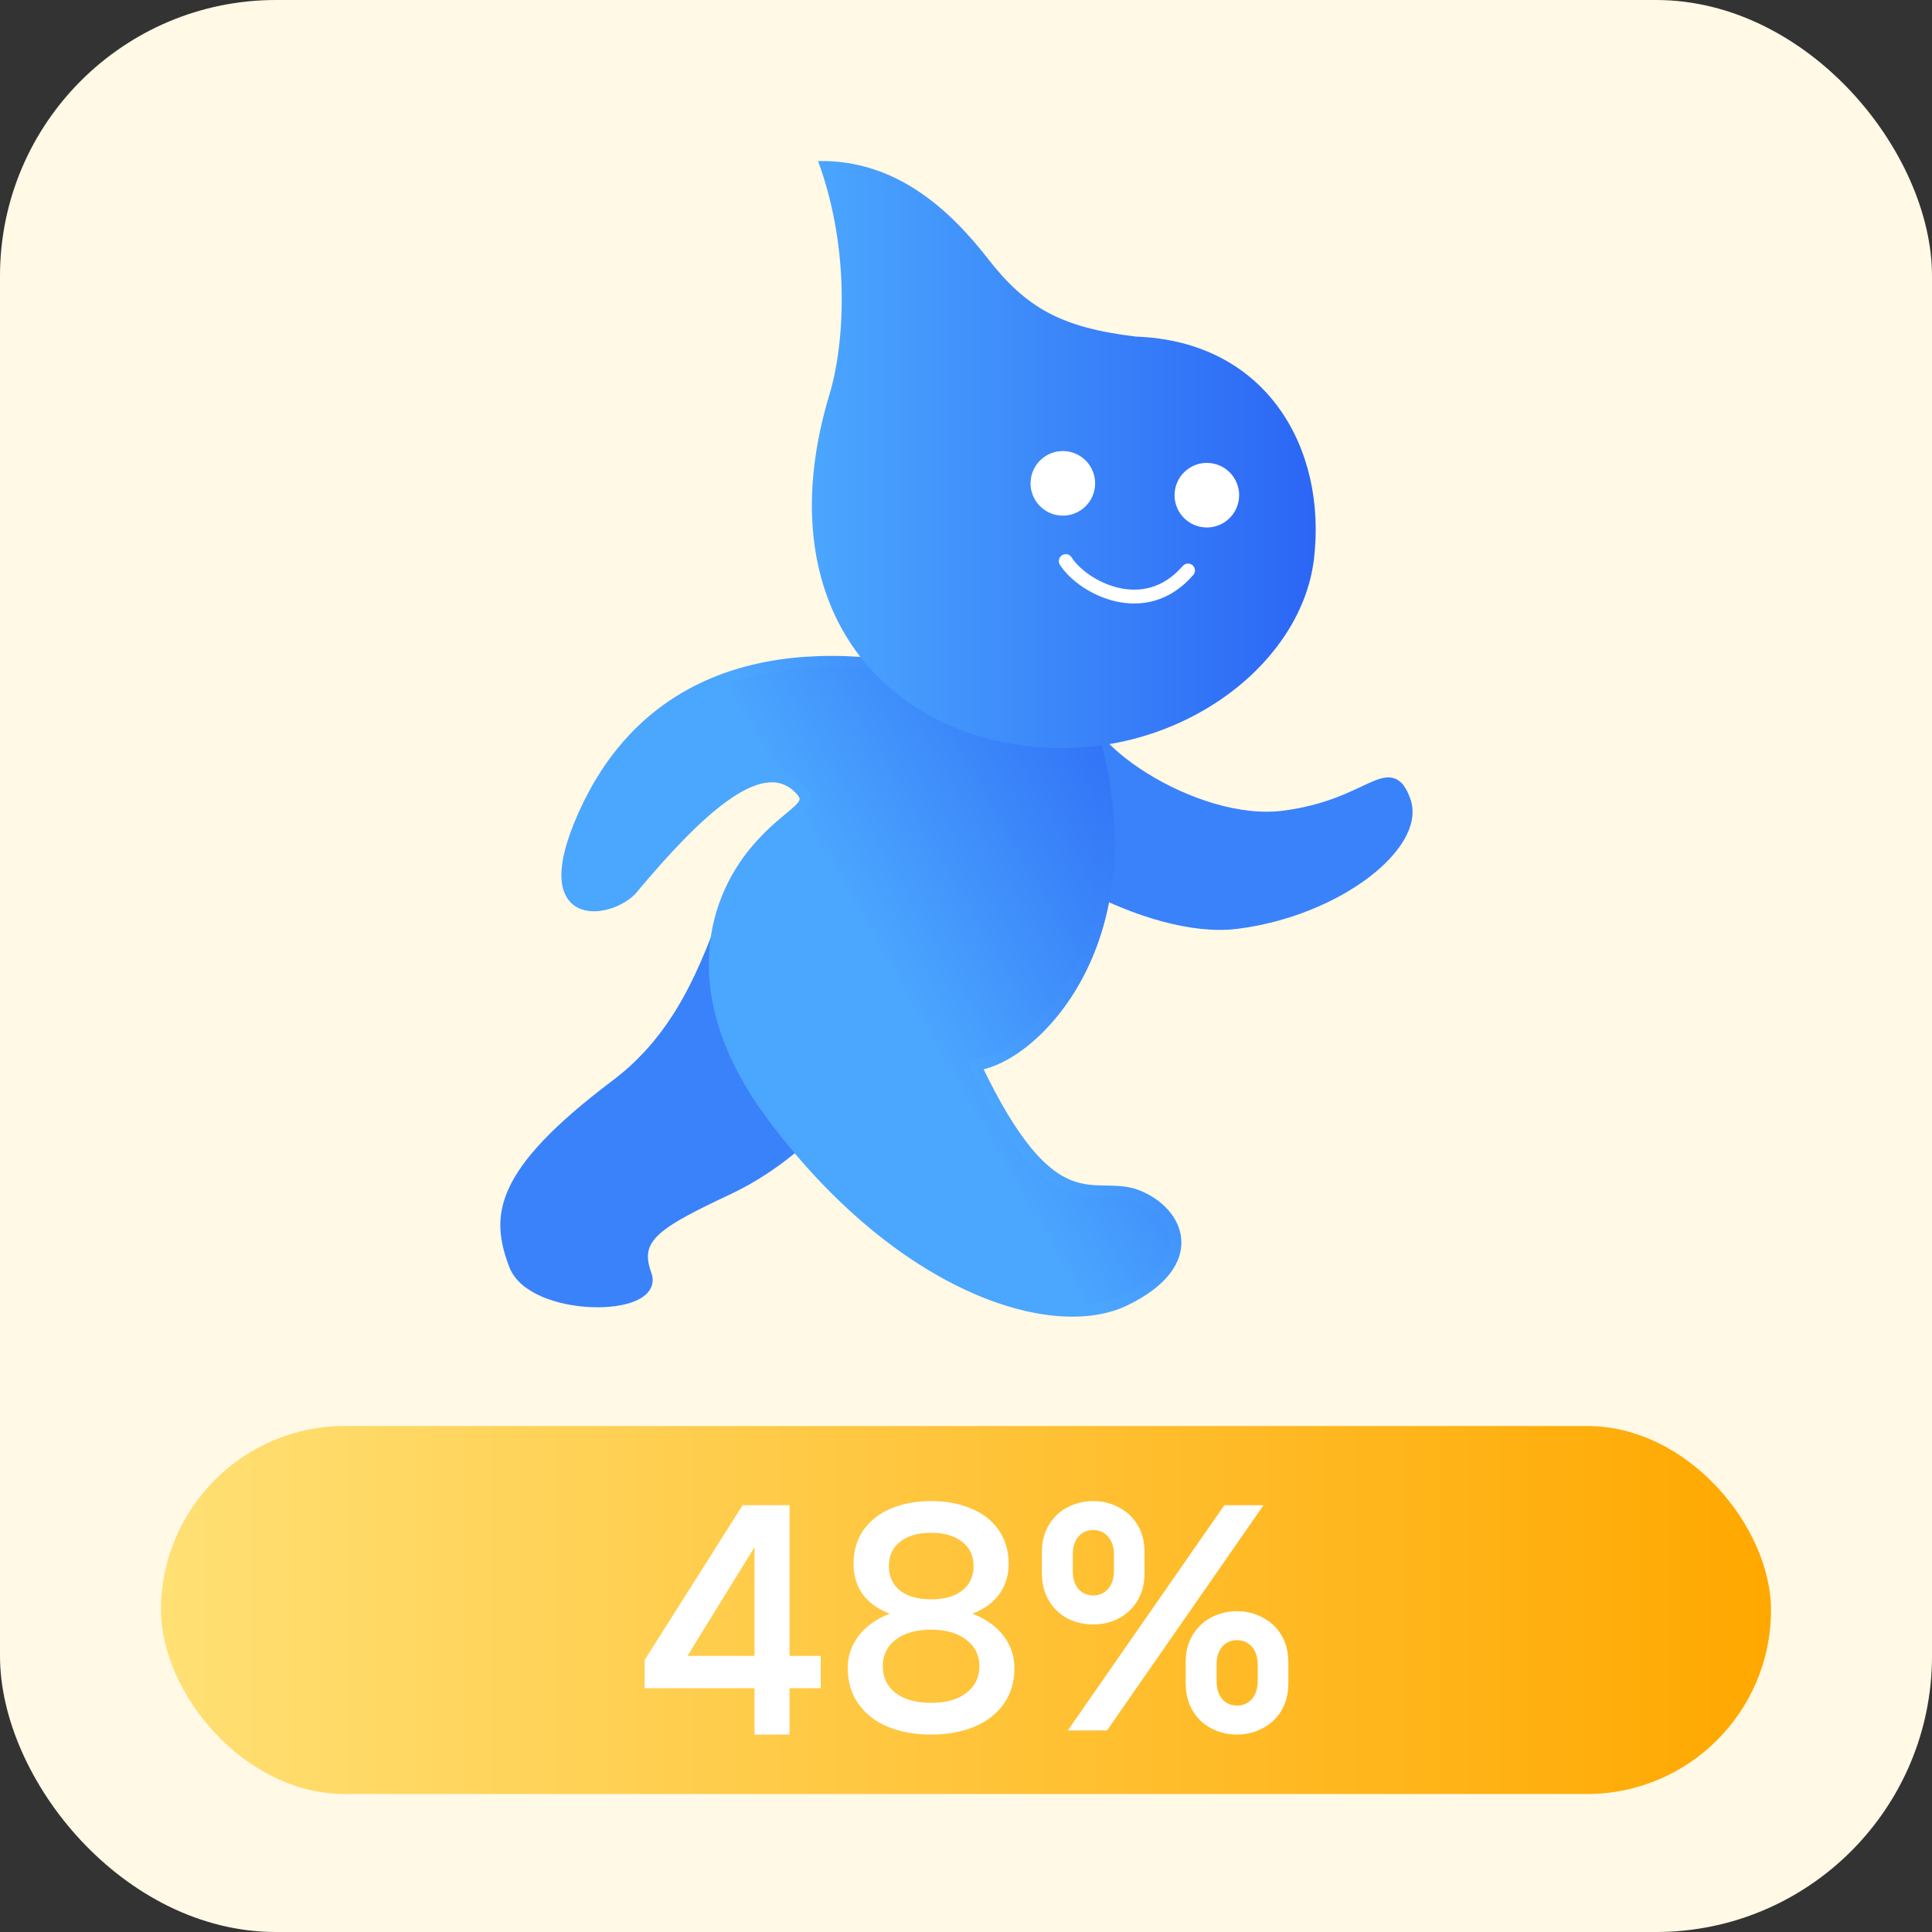<svg width="84" height="84" viewBox="0 0 84 84" fill="none" xmlns="http://www.w3.org/2000/svg">
  <rect x="0" y="0" width="84" height="84" fill="#333333" stroke="none"/>
  <rect width="84" height="84" rx="12" fill="#FFF9E6"/>
  <rect x="7" y="62" width="70" height="16" rx="8" fill="url(#paint0_linear_1053_1727)"/>
  <path d="M34.328 71.996H35.684V73.4H34.328V75.416H32.804V73.4H28.028V72.176L32.288 65.444H34.328V71.996ZM32.804 67.268L29.888 71.996H32.804V67.268ZM40.482 75.416C39.786 75.416 39.162 75.304 38.61 75.08C38.066 74.856 37.638 74.524 37.326 74.084C37.014 73.652 36.858 73.128 36.858 72.512C36.858 72.008 37.014 71.548 37.326 71.132C37.638 70.716 38.09 70.392 38.682 70.16C38.154 69.952 37.758 69.664 37.494 69.296C37.238 68.92 37.11 68.492 37.11 68.012C37.11 67.428 37.254 66.932 37.542 66.524C37.838 66.108 38.238 65.796 38.742 65.588C39.254 65.372 39.834 65.264 40.482 65.264C41.138 65.264 41.718 65.372 42.222 65.588C42.734 65.796 43.134 66.108 43.422 66.524C43.71 66.932 43.854 67.428 43.854 68.012C43.854 68.492 43.722 68.92 43.458 69.296C43.202 69.664 42.81 69.952 42.282 70.16C42.874 70.392 43.326 70.716 43.638 71.132C43.95 71.548 44.106 72.008 44.106 72.512C44.106 73.128 43.95 73.652 43.638 74.084C43.326 74.524 42.898 74.856 42.354 75.08C41.81 75.304 41.186 75.416 40.482 75.416ZM40.482 69.536C41.058 69.536 41.51 69.408 41.838 69.152C42.166 68.888 42.33 68.536 42.33 68.096C42.33 67.648 42.166 67.296 41.838 67.04C41.51 66.776 41.058 66.644 40.482 66.644C39.906 66.644 39.454 66.776 39.126 67.04C38.806 67.296 38.646 67.648 38.646 68.096C38.646 68.536 38.806 68.888 39.126 69.152C39.454 69.408 39.906 69.536 40.482 69.536ZM40.482 74.036C41.138 74.036 41.65 73.892 42.018 73.604C42.394 73.316 42.582 72.928 42.582 72.44C42.582 71.96 42.39 71.576 42.006 71.288C41.63 71 41.122 70.856 40.482 70.856C39.842 70.856 39.33 71 38.946 71.288C38.57 71.576 38.382 71.96 38.382 72.44C38.382 72.928 38.566 73.316 38.934 73.604C39.31 73.892 39.826 74.036 40.482 74.036ZM47.531 70.628C47.123 70.628 46.747 70.54 46.403 70.364C46.067 70.18 45.799 69.92 45.599 69.584C45.399 69.248 45.299 68.852 45.299 68.396V67.484C45.299 67.036 45.399 66.644 45.599 66.308C45.799 65.972 46.067 65.716 46.403 65.54C46.747 65.356 47.123 65.264 47.531 65.264C47.939 65.264 48.311 65.356 48.647 65.54C48.991 65.716 49.263 65.972 49.463 66.308C49.663 66.644 49.763 67.036 49.763 67.484V68.396C49.763 68.852 49.663 69.248 49.463 69.584C49.263 69.92 48.991 70.18 48.647 70.364C48.311 70.54 47.939 70.628 47.531 70.628ZM48.131 75.236H46.427L53.231 65.444H54.935L48.131 75.236ZM47.531 69.368C47.795 69.368 48.011 69.272 48.179 69.08C48.347 68.888 48.431 68.628 48.431 68.3V67.592C48.431 67.264 48.347 67.004 48.179 66.812C48.011 66.62 47.795 66.524 47.531 66.524C47.267 66.524 47.051 66.62 46.883 66.812C46.723 67.004 46.643 67.264 46.643 67.592V68.3C46.643 68.628 46.723 68.888 46.883 69.08C47.051 69.272 47.267 69.368 47.531 69.368ZM53.783 75.416C53.375 75.416 52.999 75.324 52.655 75.14C52.319 74.964 52.051 74.708 51.851 74.372C51.651 74.036 51.551 73.64 51.551 73.184V72.272C51.551 71.824 51.651 71.432 51.851 71.096C52.051 70.76 52.319 70.504 52.655 70.328C52.999 70.144 53.375 70.052 53.783 70.052C54.191 70.052 54.563 70.144 54.899 70.328C55.243 70.504 55.515 70.76 55.715 71.096C55.915 71.432 56.015 71.824 56.015 72.272V73.184C56.015 73.64 55.915 74.036 55.715 74.372C55.515 74.708 55.243 74.964 54.899 75.14C54.563 75.324 54.191 75.416 53.783 75.416ZM53.783 74.156C54.047 74.156 54.263 74.06 54.431 73.868C54.599 73.676 54.683 73.416 54.683 73.088V72.38C54.683 72.052 54.599 71.792 54.431 71.6C54.263 71.408 54.047 71.312 53.783 71.312C53.519 71.312 53.303 71.408 53.135 71.6C52.975 71.792 52.895 72.052 52.895 72.38V73.088C52.895 73.416 52.975 73.676 53.135 73.868C53.303 74.06 53.519 74.156 53.783 74.156Z" fill="white"/>
  <path d="M55.774 35.497C51.939 35.971 46.424 32.307 47.028 30.266L42.383 34.163C43.664 37.055 49.955 40.617 53.759 40.141C58.158 39.591 61.763 36.703 61.088 34.82C60.414 32.936 59.608 35.023 55.774 35.497Z" fill="#3982FA" stroke="#3982FA" stroke-width="0.493" stroke-linejoin="round"/>
  <path d="M26.795 47.167C29.588 45.061 30.698 42.083 31.695 39.346L37.811 42.446C39.516 44.761 35.915 49.687 31.695 51.68C28.542 53.168 27.483 53.785 28.085 55.415C28.686 57.044 23.14 57.053 22.369 54.989C21.598 52.925 21.598 51.084 26.795 47.167Z" fill="#3982FA" stroke="#3982FA" stroke-width="0.493" stroke-linejoin="round"/>
  <path d="M39.354 29.028C43.368 29.66 43.028 26.304 42.114 22.755L44.449 20.643C44.48 20.067 44.671 20.104 44.73 20.389L44.449 20.643C44.398 21.609 44.798 24.299 47.035 30.437C50.716 40.532 44.854 46.109 42.4 46.295C45.782 53.449 47.594 51.255 49.443 51.98C51.281 52.701 52.24 54.915 48.913 56.531C45.759 58.063 39.106 55.956 33.546 48.476C29.89 43.557 30.802 39.402 32.898 36.939C34.386 35.191 35.605 35.082 34.703 34.232C33.003 32.63 30.191 35.435 27.56 38.553C26.817 39.621 23.117 40.5 25.378 35.435C27.638 30.37 32.297 27.915 39.354 29.028Z" fill="url(#paint1_linear_1053_1727)"/>
  <path d="M44.449 20.643C44.398 21.609 44.798 24.299 47.035 30.437C50.716 40.532 44.854 46.109 42.4 46.295C45.782 53.449 47.594 51.255 49.443 51.98C51.281 52.701 52.24 54.915 48.913 56.531C45.759 58.063 39.106 55.956 33.546 48.476C29.89 43.557 30.802 39.402 32.898 36.939C34.386 35.191 35.605 35.082 34.703 34.232C33.003 32.63 30.191 35.435 27.56 38.553C26.817 39.621 23.117 40.5 25.378 35.435C27.638 30.37 32.297 27.915 39.354 29.028C43.368 29.66 43.028 26.304 42.114 22.755L44.449 20.643ZM44.449 20.643C44.48 20.067 44.671 20.104 44.73 20.389L44.449 20.643Z" stroke="url(#paint2_linear_1053_1727)" stroke-width="0.493" stroke-linejoin="round"/>
  <path d="M42.945 11.239C41.276 9.095 38.927 6.933 35.569 7.002C37.025 10.973 36.684 15.102 36.077 17.104C33.383 25.982 38.038 31.645 44.665 32.439C50.938 33.191 56.557 29.073 57.128 24.309C57.699 19.546 55.116 14.841 49.386 14.634C46.133 14.244 44.613 13.383 42.945 11.239Z" fill="url(#paint3_linear_1053_1727)"/>
  <circle cx="1.404" cy="1.404" r="1.404" transform="matrix(-0.993 -0.119 -0.119 0.993 54.033 20.303)" fill="white"/>
  <circle cx="1.404" cy="1.404" r="1.404" transform="matrix(-0.993 -0.119 -0.119 0.993 47.772 19.788)" fill="white"/>
  <path d="M46.338 24.395C47.037 25.508 49.744 27.012 51.653 24.803" stroke="white" stroke-width="0.602" stroke-linecap="round" stroke-linejoin="round"/>
  <defs>
    <linearGradient id="paint0_linear_1053_1727" x1="77" y1="70" x2="7" y2="70" gradientUnits="userSpaceOnUse">
      <stop stop-color="#FFA800"/>
      <stop offset="1" stop-color="#FFE074"/>
    </linearGradient>
    <linearGradient id="paint1_linear_1053_1727" x1="52.718" y1="33.807" x2="31.158" y2="46.269" gradientUnits="userSpaceOnUse">
      <stop stop-color="#2B66F5"/>
      <stop offset="0.656" stop-color="#4BA6FE"/>
    </linearGradient>
    <linearGradient id="paint2_linear_1053_1727" x1="52.718" y1="33.807" x2="31.158" y2="46.269" gradientUnits="userSpaceOnUse">
      <stop stop-color="#2B66F5"/>
      <stop offset="0.626" stop-color="#4BA6FE"/>
    </linearGradient>
    <linearGradient id="paint3_linear_1053_1727" x1="57.206" y1="19.764" x2="35.299" y2="19.764" gradientUnits="userSpaceOnUse">
      <stop stop-color="#2B66F5"/>
      <stop offset="1" stop-color="#4BA6FE"/>
    </linearGradient>
  </defs>
</svg>

